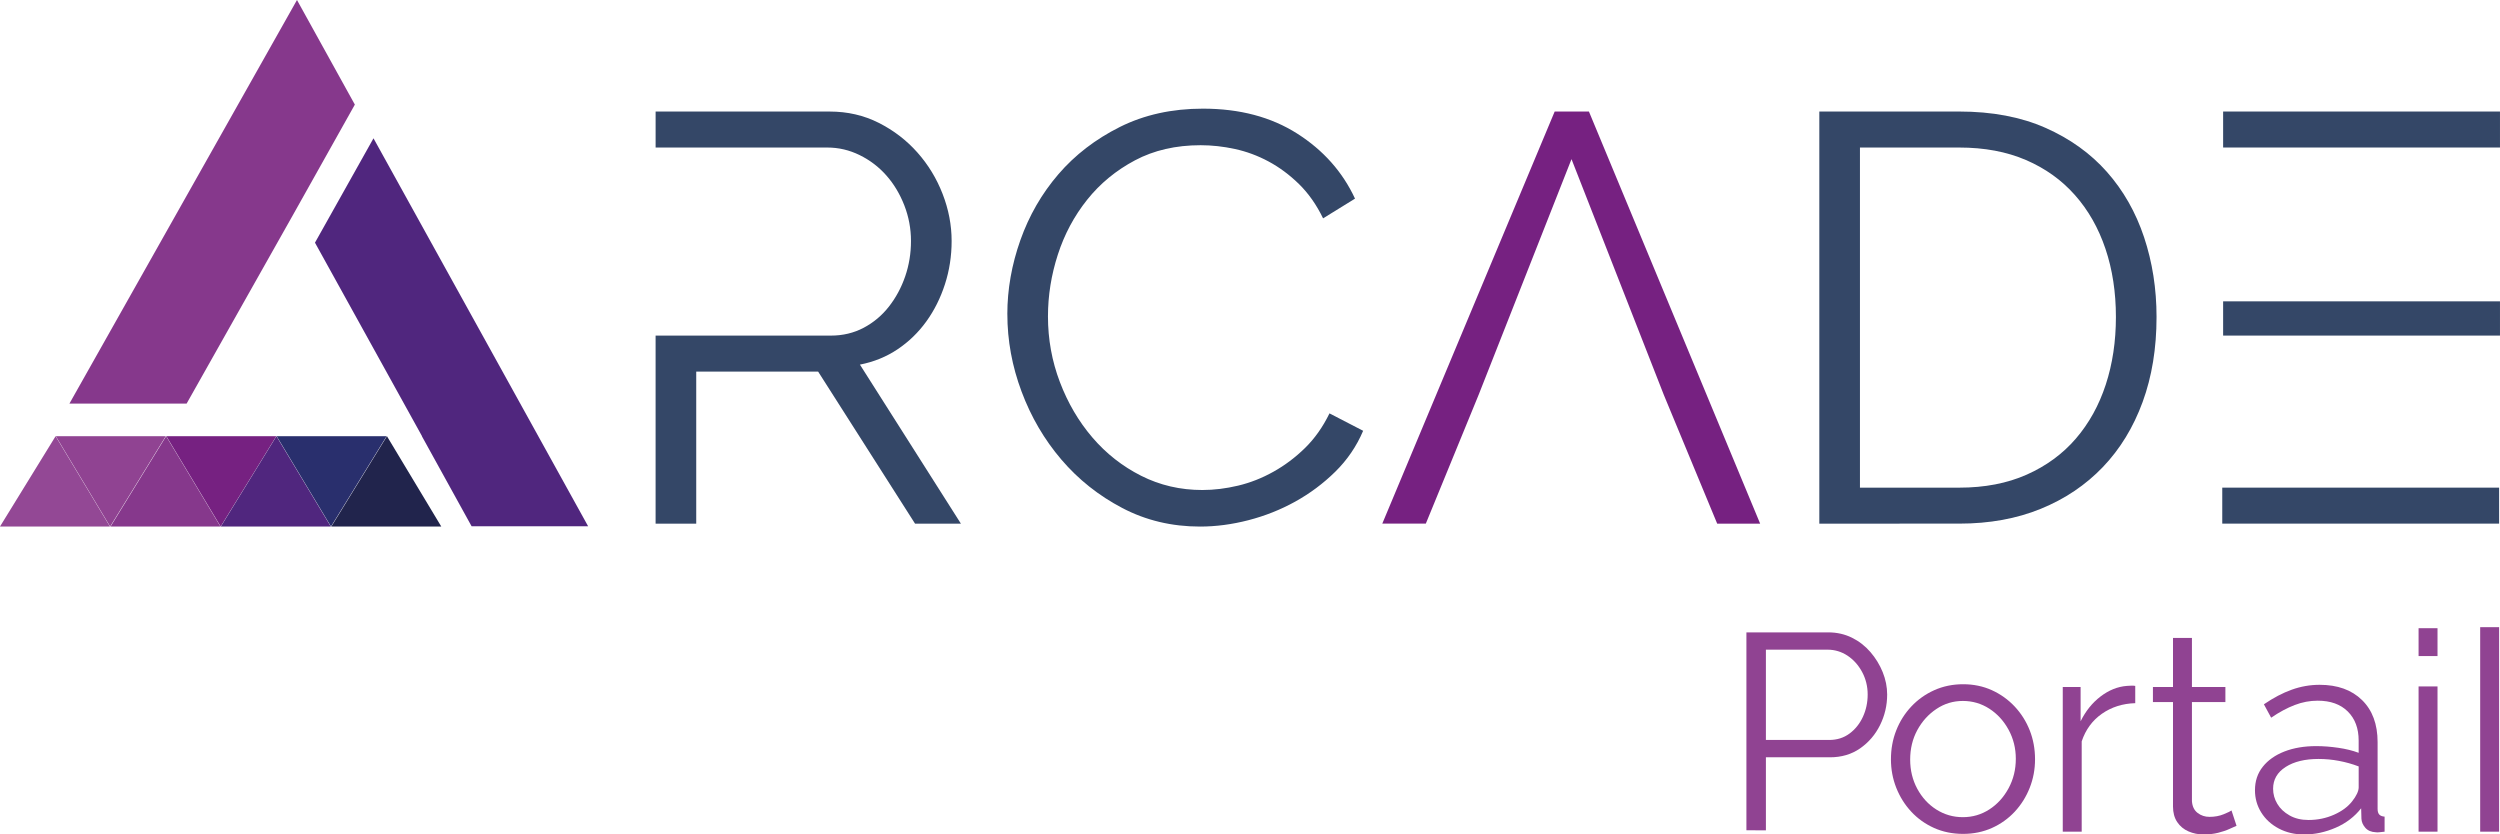 <?xml version="1.0" encoding="UTF-8" standalone="no"?>
<svg
   xmlns:dc="http://purl.org/dc/elements/1.1/"
   xmlns:cc="http://creativecommons.org/ns#"
   xmlns:rdf="http://www.w3.org/1999/02/22-rdf-syntax-ns#"
   xmlns:svg="http://www.w3.org/2000/svg"
   xmlns="http://www.w3.org/2000/svg"
   xmlns:sodipodi="http://sodipodi.sourceforge.net/DTD/sodipodi-0.dtd"
   xmlns:inkscape="http://www.inkscape.org/namespaces/inkscape"
   inkscape:version="1.0 (4035a4fb49, 2020-05-01)"
   height="40.582"
   width="121.581"
   sodipodi:docname="logo.svg"
   xml:space="preserve"
   viewBox="0 0 121.581 40.582"
   id="Calque_1"
   version="1.1"><defs
     id="defs61" /><sodipodi:namedview
     inkscape:current-layer="Calque_1"
     inkscape:window-maximized="1"
     inkscape:window-y="-9"
     inkscape:window-x="-9"
     inkscape:cy="18.7224"
     inkscape:cx="61.041853"
     inkscape:zoom="10.045779"
     showgrid="false"
     id="namedview59"
     inkscape:window-height="1261"
     inkscape:window-width="2400"
     inkscape:pageshadow="2"
     inkscape:pageopacity="0"
     guidetolerance="10"
     gridtolerance="10"
     objecttolerance="10"
     borderopacity="1"
     bordercolor="#666666"
     pagecolor="#ffffff" /><path
     id="path2"
     d="m 48.989,15.276 c 0,-1.204 0.212,-2.404 0.635,-3.599 0.423,-1.194 1.04,-2.263 1.849,-3.204 0.809,-0.941 1.807,-1.707 2.992,-2.3 1.186,-0.592 2.531,-0.889 4.036,-0.889 1.788,0 3.317,0.405 4.587,1.214 1.27,0.809 2.206,1.863 2.809,3.162 l -1.552,0.959 C 64.025,9.959 63.634,9.404 63.174,8.952 62.712,8.501 62.218,8.134 61.692,7.852 61.165,7.569 60.619,7.368 60.054,7.245 59.49,7.123 58.935,7.062 58.389,7.062 c -1.205,0 -2.268,0.245 -3.19,0.734 -0.922,0.489 -1.699,1.129 -2.329,1.919 -0.631,0.791 -1.106,1.68 -1.425,2.668 -0.32,0.988 -0.48,1.99 -0.48,3.006 0,1.111 0.193,2.174 0.579,3.19 0.386,1.016 0.912,1.915 1.581,2.696 0.668,0.781 1.458,1.402 2.371,1.863 0.913,0.461 1.905,0.692 2.978,0.692 0.565,0 1.143,-0.071 1.736,-0.212 0.593,-0.141 1.167,-0.367 1.722,-0.678 0.555,-0.31 1.068,-0.696 1.538,-1.157 0.47,-0.461 0.865,-1.021 1.186,-1.68 l 1.637,0.847 c -0.32,0.753 -0.772,1.416 -1.355,1.99 -0.584,0.574 -1.233,1.058 -1.948,1.454 -0.715,0.396 -1.473,0.696 -2.272,0.903 -0.8,0.207 -1.586,0.311 -2.357,0.311 -1.374,0 -2.635,-0.301 -3.782,-0.903 -1.148,-0.602 -2.136,-1.387 -2.964,-2.357 -0.828,-0.97 -1.472,-2.07 -1.933,-3.303 -0.462,-1.232 -0.692,-2.488 -0.692,-3.768 z"
     fill="#344767" /><path
     id="path4"
     d="m 80.914,19.2 2.597,6.266 h 2.089 L 77.273,5.424 h -1.665 l -8.384,20.041 h 2.117 l 2.569,-6.266 4.516,-11.46 4.488,11.46"
     fill="#762181" /><path
     id="path6"
     d="M 88.478,25.466 V 5.424 h 6.803 c 1.599,0 2.997,0.264 4.191,0.791 1.195,0.527 2.192,1.242 2.992,2.145 0.8,0.903 1.402,1.962 1.807,3.175 0.404,1.214 0.607,2.508 0.607,3.881 0,1.525 -0.226,2.903 -0.677,4.135 -0.452,1.233 -1.096,2.287 -1.933,3.162 -0.838,0.875 -1.844,1.552 -3.02,2.032 -1.176,0.48 -2.498,0.72 -3.966,0.72 z m 14.424,-10.049 c 0,-1.204 -0.169,-2.309 -0.508,-3.316 -0.339,-1.007 -0.833,-1.878 -1.482,-2.611 C 100.263,8.756 99.468,8.187 98.527,7.782 97.586,7.377 96.504,7.175 95.281,7.175 h -4.827 v 16.541 h 4.827 c 1.242,0 2.338,-0.212 3.288,-0.635 0.95,-0.423 1.745,-1.006 2.385,-1.75 0.64,-0.743 1.124,-1.618 1.454,-2.625 0.329,-1.006 0.494,-2.103 0.494,-3.288 z"
     fill="#344767" /><g
     transform="translate(-9.635,-9.072)"
     id="g16"><g
       id="g14"><rect
         id="rect8"
         height="1.665"
         width="13.464"
         y="23.727"
         x="117.751"
         fill="#344767" /><rect
         id="rect10"
         height="1.75"
         width="13.464"
         y="32.787"
         x="117.709"
         fill="#344767" /><rect
         id="rect12"
         height="1.75"
         width="13.464"
         y="14.496"
         x="117.751"
         fill="#344767" /></g></g><path
     id="path18"
     d="m 41.82,17.732 c 0.677,-0.132 1.289,-0.381 1.835,-0.748 0.545,-0.367 1.011,-0.819 1.397,-1.355 0.386,-0.536 0.687,-1.138 0.903,-1.806 0.216,-0.668 0.325,-1.369 0.325,-2.103 0,-0.772 -0.146,-1.534 -0.438,-2.287 C 45.551,8.681 45.141,8.008 44.614,7.415 44.088,6.822 43.462,6.342 42.737,5.975 42.013,5.609 41.218,5.425 40.352,5.425 h -8.468 v 1.75 h 8.355 c 0.545,0 1.067,0.123 1.566,0.367 0.499,0.245 0.932,0.574 1.298,0.988 0.367,0.414 0.658,0.899 0.875,1.454 0.216,0.556 0.325,1.134 0.325,1.736 0,0.603 -0.094,1.176 -0.282,1.722 -0.188,0.546 -0.452,1.035 -0.79,1.467 -0.339,0.434 -0.748,0.776 -1.228,1.031 -0.48,0.254 -1.012,0.381 -1.595,0.381 h -8.525 v 9.146 h 1.976 v -7.396 h 5.928 l 4.714,7.396 h 2.23 z"
     fill="#344767" /><g
     transform="translate(-9.635,-9.072)"
     id="g38"><polyline
       id="polyline20"
       points="9.635,34.678 12.339,30.285 14.981,34.678 9.635,34.678  "
       fill="#934895" /><polygon
       id="polygon22"
       points="14.992,34.678 12.35,30.285 17.697,30.285 "
       fill="#904392" /><polygon
       id="polygon24"
       points="17.714,30.285 20.356,34.678 15.01,34.678 "
       fill="#86388c" /><polygon
       id="polygon26"
       points="20.367,34.678 17.725,30.285 23.072,30.285 "
       fill="#762181" /><polygon
       id="polygon28"
       points="23.079,30.285 25.721,34.678 20.375,34.678 "
       fill="#50267e" /><polygon
       id="polygon30"
       points="25.732,34.678 23.09,30.285 28.437,30.285 "
       fill="#292f6d" /><polygon
       id="polygon32"
       points="28.453,30.285 31.095,34.678 25.748,34.678 "
       fill="#21244c" /><polygon
       id="polygon34"
       points="26.892,14.159 24.078,9.072 13.012,28.699 18.711,28.699 23.874,19.542 "
       fill="#86388c" /><polygon
       id="polygon36"
       points="32.569,34.664 38.236,34.664 27.799,15.798 24.953,20.874 30.159,30.285 30.152,30.285 "
       fill="#50267e" /></g><g
     transform="translate(-9.635,-9.072)"
     id="g56"><g
       id="g54"><path
         id="path40"
         d="m 94.567,49.45 v -9.624 h 3.985 c 0.415,0 0.797,0.087 1.145,0.258 0.348,0.172 0.648,0.405 0.901,0.699 0.253,0.293 0.452,0.619 0.597,0.976 0.144,0.357 0.217,0.721 0.217,1.092 0,0.524 -0.116,1.019 -0.346,1.485 -0.231,0.465 -0.554,0.842 -0.969,1.131 -0.415,0.289 -0.904,0.434 -1.464,0.434 h -3.118 v 3.552 z m 0.949,-4.392 h 3.077 c 0.379,0 0.709,-0.104 0.989,-0.312 0.28,-0.208 0.497,-0.48 0.651,-0.814 0.154,-0.334 0.231,-0.696 0.231,-1.084 0,-0.397 -0.091,-0.764 -0.271,-1.098 -0.181,-0.334 -0.418,-0.599 -0.711,-0.793 C 99.187,40.764 98.863,40.667 98.511,40.667 h -2.996 v 4.392 z"
         fill="#904392" /><path
         id="path42"
         d="m 105.107,49.626 c -0.515,0 -0.987,-0.097 -1.416,-0.289 -0.429,-0.194 -0.8,-0.459 -1.111,-0.795 -0.312,-0.337 -0.554,-0.724 -0.726,-1.16 -0.172,-0.436 -0.258,-0.896 -0.258,-1.382 0,-0.503 0.086,-0.972 0.258,-1.408 0.172,-0.436 0.415,-0.823 0.732,-1.16 0.316,-0.337 0.689,-0.602 1.118,-0.795 0.429,-0.192 0.897,-0.289 1.403,-0.289 0.506,0 0.971,0.097 1.396,0.289 0.425,0.194 0.795,0.458 1.111,0.795 0.316,0.337 0.56,0.724 0.732,1.16 0.172,0.436 0.258,0.905 0.258,1.408 0,0.486 -0.086,0.946 -0.258,1.382 -0.172,0.436 -0.413,0.823 -0.725,1.16 -0.312,0.336 -0.683,0.602 -1.111,0.795 -0.429,0.192 -0.897,0.289 -1.403,0.289 z m -2.576,-3.613 c 0,0.521 0.116,0.994 0.346,1.421 0.231,0.426 0.54,0.763 0.929,1.009 0.389,0.246 0.818,0.37 1.288,0.37 0.47,0 0.899,-0.125 1.288,-0.377 0.389,-0.251 0.7,-0.594 0.935,-1.029 0.235,-0.435 0.352,-0.912 0.352,-1.433 0,-0.512 -0.118,-0.983 -0.352,-1.413 -0.235,-0.431 -0.547,-0.772 -0.935,-1.023 -0.389,-0.251 -0.818,-0.377 -1.288,-0.377 -0.47,0 -0.899,0.13 -1.288,0.391 -0.389,0.26 -0.698,0.603 -0.929,1.029 -0.23,0.426 -0.346,0.903 -0.346,1.433 z"
         fill="#904392" /><path
         id="path44"
         d="m 113.476,43.269 c -0.615,0.018 -1.155,0.19 -1.62,0.515 -0.465,0.326 -0.793,0.773 -0.983,1.342 v 4.392 h -0.921 V 42.483 h 0.868 v 1.667 c 0.244,-0.497 0.567,-0.899 0.969,-1.206 0.402,-0.307 0.829,-0.48 1.281,-0.515 0.091,-0.009 0.17,-0.013 0.237,-0.013 0.068,0 0.124,0.004 0.17,0.013 v 0.84 z"
         fill="#904392" /><path
         id="path46"
         d="m 118.403,49.233 c -0.072,0.028 -0.185,0.077 -0.339,0.15 -0.154,0.072 -0.339,0.135 -0.555,0.189 -0.217,0.054 -0.452,0.082 -0.705,0.082 -0.262,0 -0.508,-0.05 -0.739,-0.15 -0.23,-0.1 -0.413,-0.252 -0.549,-0.456 -0.135,-0.204 -0.203,-0.456 -0.203,-0.755 v -5.077 h -0.976 V 42.483 h 0.976 v -2.386 h 0.921 v 2.386 h 1.627 v 0.732 h -1.627 v 4.821 c 0.018,0.255 0.111,0.445 0.278,0.572 0.167,0.127 0.359,0.19 0.576,0.19 0.253,0 0.484,-0.043 0.691,-0.128 0.208,-0.086 0.335,-0.147 0.38,-0.183 z"
         fill="#904392" /><path
         id="path48"
         d="m 119.3,47.499 c 0,-0.441 0.126,-0.82 0.379,-1.138 0.253,-0.319 0.603,-0.566 1.05,-0.741 0.448,-0.175 0.965,-0.263 1.552,-0.263 0.343,0 0.7,0.028 1.071,0.082 0.371,0.054 0.7,0.135 0.99,0.244 v -0.595 c 0,-0.593 -0.176,-1.065 -0.529,-1.415 -0.352,-0.35 -0.84,-0.525 -1.464,-0.525 -0.379,0 -0.752,0.07 -1.118,0.211 -0.366,0.14 -0.748,0.345 -1.145,0.616 l -0.352,-0.651 c 0.461,-0.316 0.912,-0.553 1.355,-0.711 0.442,-0.159 0.894,-0.237 1.355,-0.237 0.868,0 1.554,0.246 2.06,0.74 0.506,0.494 0.759,1.177 0.759,2.048 v 3.246 c 0,0.125 0.027,0.218 0.082,0.276 0.054,0.058 0.14,0.092 0.258,0.101 v 0.732 c -0.1,0.009 -0.185,0.018 -0.258,0.028 -0.072,0.008 -0.127,0.008 -0.163,0 -0.226,-0.009 -0.398,-0.082 -0.515,-0.217 -0.118,-0.135 -0.181,-0.28 -0.19,-0.434 l -0.014,-0.515 c -0.316,0.406 -0.728,0.721 -1.233,0.942 -0.507,0.221 -1.021,0.332 -1.546,0.332 -0.452,0 -0.86,-0.097 -1.226,-0.289 -0.366,-0.194 -0.651,-0.454 -0.854,-0.782 -0.204,-0.327 -0.305,-0.688 -0.305,-1.083 z m 4.73,0.537 c 0.099,-0.125 0.176,-0.246 0.231,-0.362 0.054,-0.116 0.082,-0.22 0.082,-0.309 v -1.02 c -0.307,-0.117 -0.626,-0.207 -0.956,-0.269 -0.33,-0.063 -0.662,-0.094 -0.996,-0.094 -0.66,0 -1.193,0.129 -1.6,0.389 -0.406,0.26 -0.61,0.613 -0.61,1.061 0,0.26 0.068,0.504 0.204,0.732 0.135,0.228 0.334,0.416 0.596,0.564 0.262,0.149 0.569,0.222 0.921,0.222 0.443,0 0.856,-0.086 1.24,-0.256 0.384,-0.17 0.68,-0.389 0.888,-0.658 z"
         fill="#904392" /><path
         id="path50"
         d="m 127.256,40.978 v -1.355 h 0.921 v 1.355 z m 0,8.54 v -7.063 h 0.921 v 7.063 z"
         fill="#904392" /><path
         id="path52"
         d="m 130.252,49.518 v -9.945 h 0.921 v 9.945 z"
         fill="#904392" /></g></g></svg>
